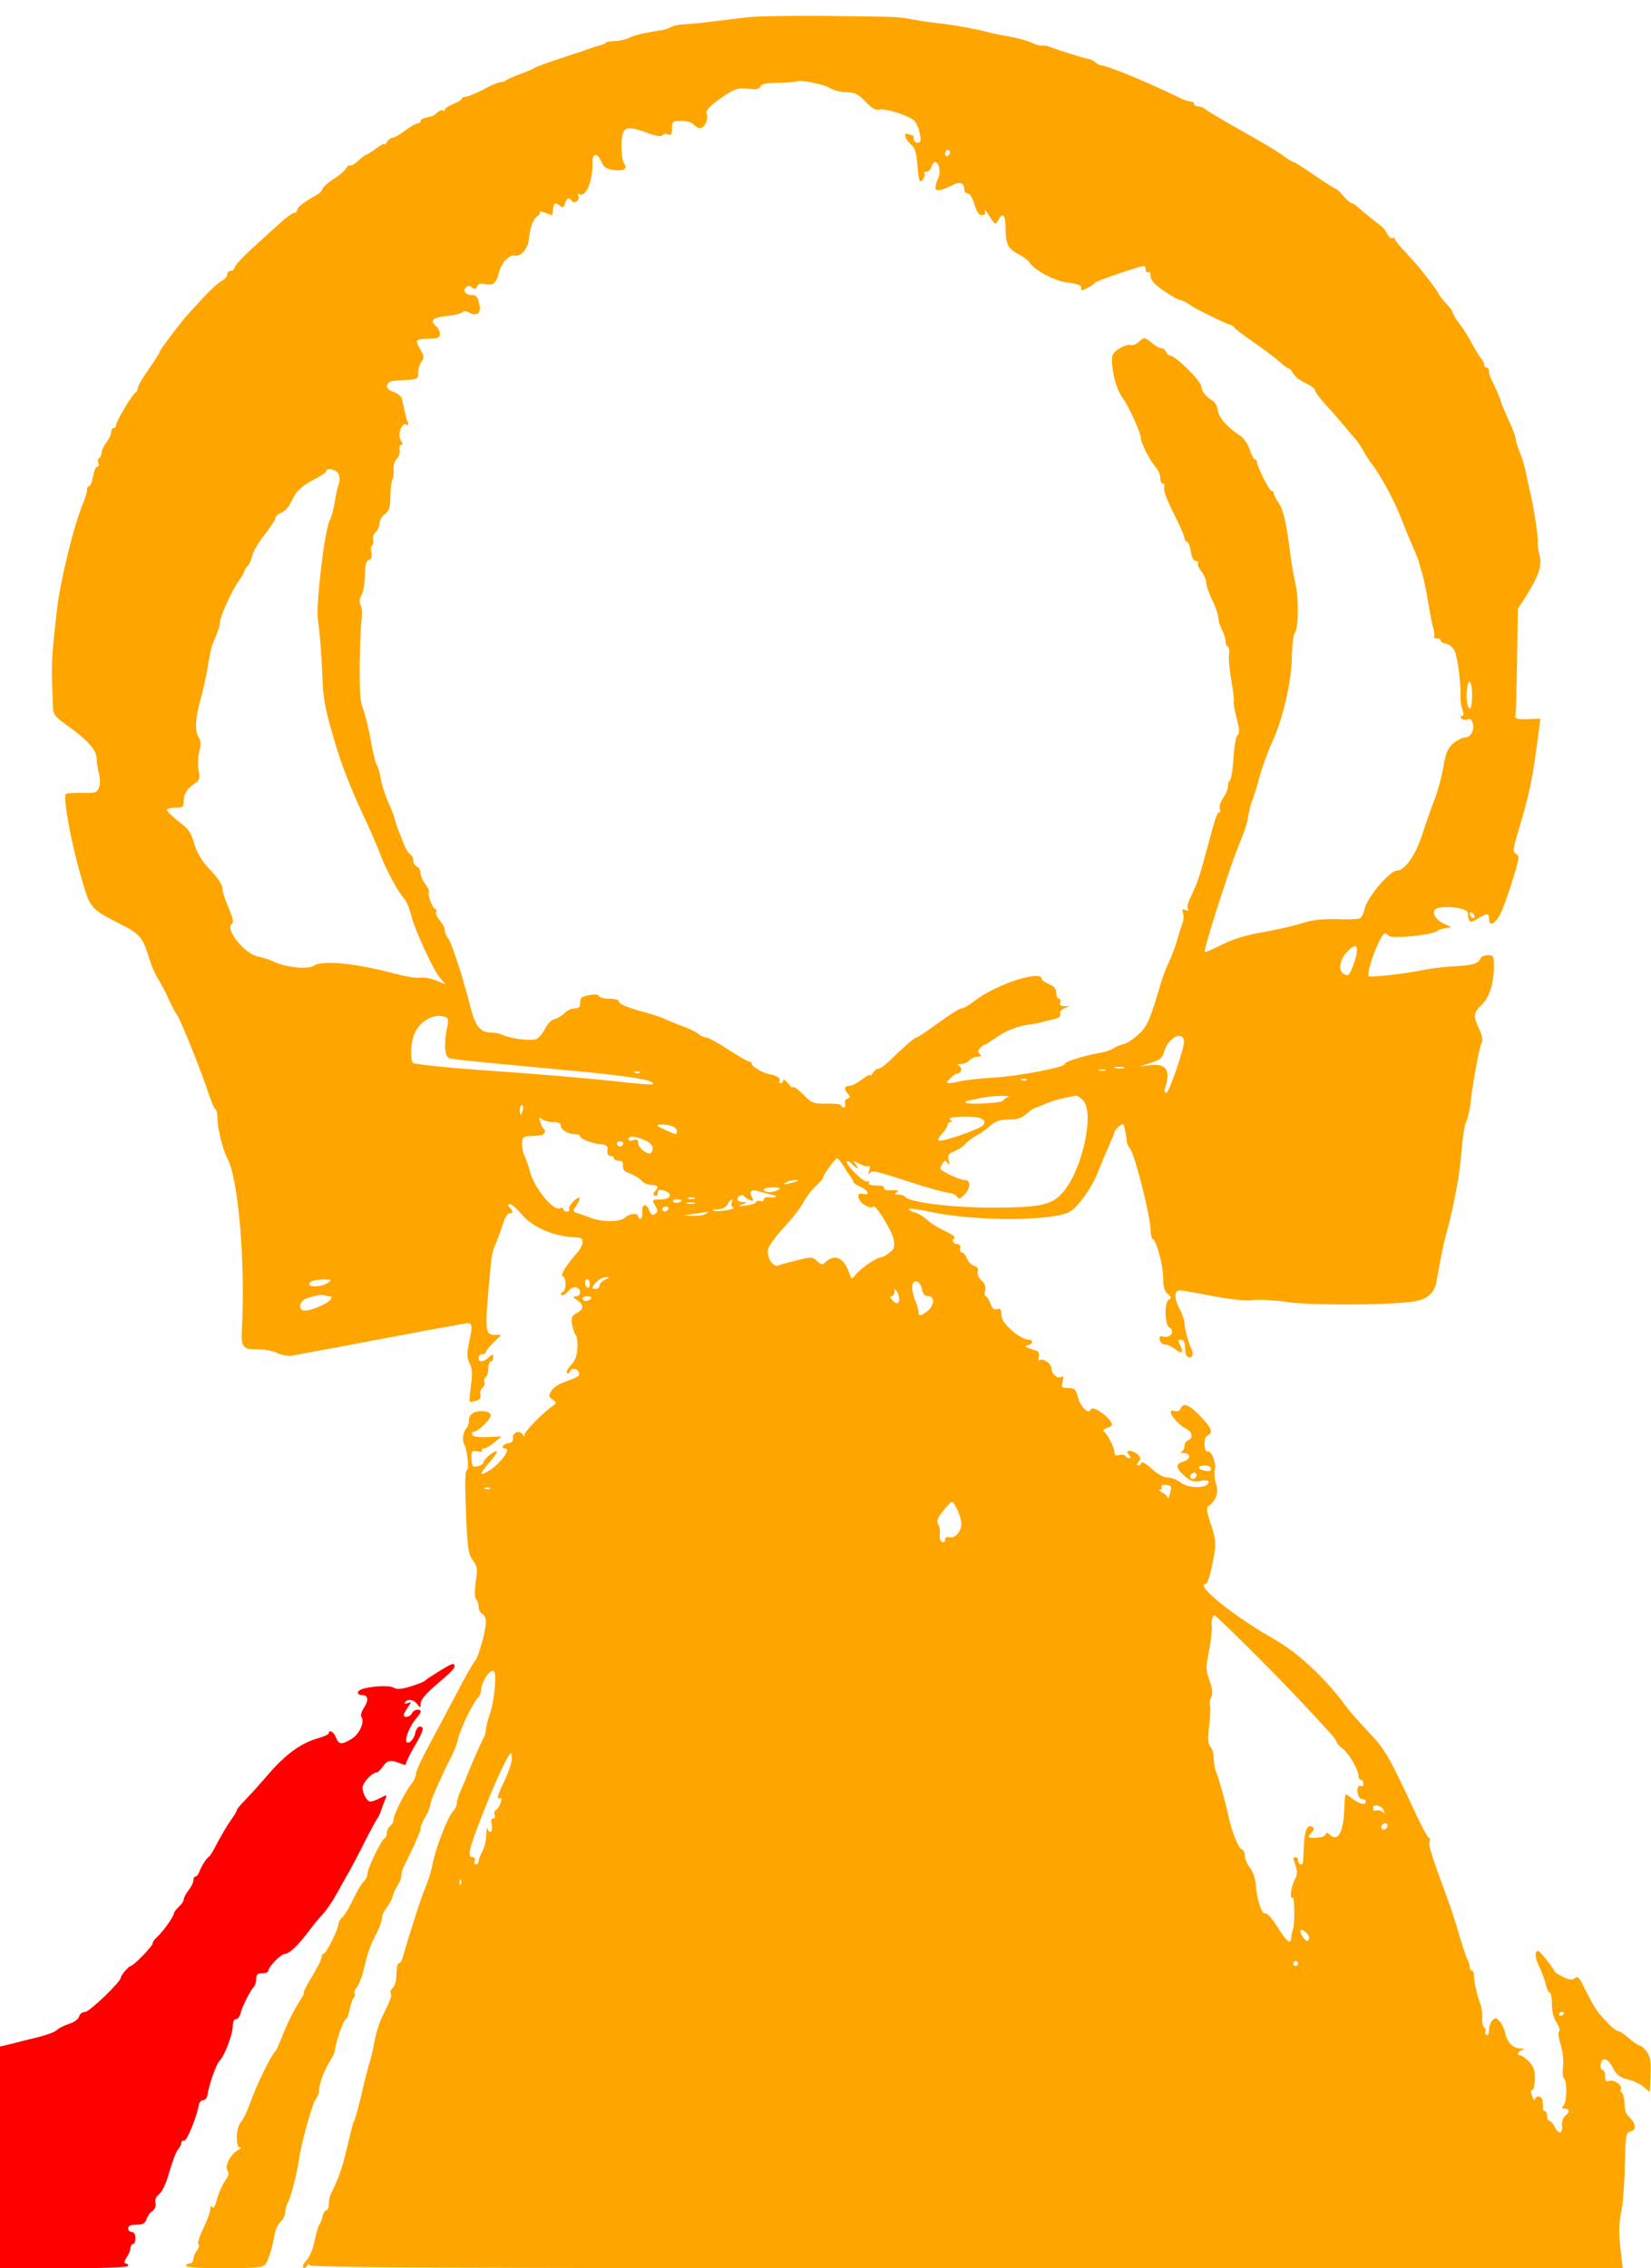 <?xml version="1.0" standalone="no"?>
<!DOCTYPE svg PUBLIC "-//W3C//DTD SVG 20010904//EN"
 "http://www.w3.org/TR/2001/REC-SVG-20010904/DTD/svg10.dtd">
<svg version="1.0" xmlns="http://www.w3.org/2000/svg"
 width="683pt" height="938pt" viewBox="0 0 683 938"
 preserveAspectRatio="xMidYMid meet">

<g transform="translate(0,938) scale(0.1,-0.1)"
fill="#000000" stroke="none">
<path fill="orange" d="M3095 9309 c-38 -5 -108 -13 -155 -19 -47 -6 -98 -10 -114 -11 -16 0
-37 -4 -48 -10 -11 -6 -30 -13 -42 -14 -77 -12 -105 -19 -133 -31 -17 -8 -44
-14 -60 -14 -16 0 -33 -3 -37 -7 -3 -4 -12 -8 -19 -9 -7 -2 -25 -7 -42 -13
-16 -6 -73 -25 -125 -42 -52 -17 -99 -34 -105 -38 -5 -4 -32 -16 -60 -26 -27
-10 -54 -22 -60 -26 -5 -5 -16 -9 -25 -9 -8 0 -40 -13 -70 -30 -30 -16 -63
-29 -72 -30 -10 0 -18 -4 -18 -8 0 -5 -16 -14 -35 -22 -19 -8 -35 -18 -35 -24
0 -5 -3 -6 -7 -3 -3 4 -13 1 -22 -7 -9 -8 -20 -16 -26 -17 -36 -8 -45 -12 -45
-20 0 -5 -6 -9 -12 -9 -7 0 -31 -14 -52 -30 -22 -17 -45 -30 -52 -30 -7 0 -18
-8 -23 -17 -6 -10 -11 -14 -11 -9 0 4 -15 -3 -34 -18 -19 -14 -37 -26 -41 -26
-3 0 -18 -11 -32 -24 -15 -14 -30 -23 -34 -20 -5 2 -12 -3 -18 -13 -5 -10 -28
-29 -50 -43 -23 -14 -43 -32 -46 -40 -3 -8 -13 -20 -23 -25 -52 -29 -82 -51
-82 -62 0 -7 -6 -13 -12 -13 -7 0 -34 -19 -60 -43 -25 -23 -78 -71 -117 -106
-39 -36 -71 -71 -71 -78 0 -7 -7 -13 -15 -13 -8 0 -15 -7 -15 -15 0 -8 -10
-20 -22 -26 -13 -7 -42 -33 -66 -58 -23 -25 -55 -59 -70 -76 -34 -37 -122
-153 -122 -161 0 -4 -20 -35 -45 -71 -25 -35 -45 -70 -45 -78 0 -7 -4 -15 -8
-17 -12 -4 -82 -121 -82 -136 0 -6 -4 -12 -10 -12 -5 0 -10 -8 -10 -17 0 -10
-9 -29 -20 -43 -11 -14 -20 -33 -20 -42 0 -9 -4 -19 -10 -23 -5 -3 -7 -12 -3
-20 3 -8 1 -15 -5 -15 -6 0 -13 -18 -17 -40 -4 -22 -11 -40 -16 -40 -5 0 -9
-7 -9 -16 0 -9 -6 -30 -13 -47 -41 -94 -99 -332 -113 -461 -17 -149 -21 -210
-19 -276 2 -41 3 -92 4 -112 1 -34 7 -41 66 -83 79 -57 115 -98 115 -133 0
-15 4 -42 9 -60 6 -21 6 -43 1 -58 -9 -22 -15 -24 -69 -23 -32 1 -63 -1 -68
-4 -14 -9 20 -198 62 -342 39 -134 36 -131 162 -196 86 -44 93 -53 124 -154 7
-22 22 -56 34 -75 12 -19 32 -57 44 -85 13 -27 28 -56 34 -63 13 -17 102 -237
128 -319 11 -34 24 -65 29 -68 6 -3 10 -23 10 -44 0 -39 23 -130 42 -165 44
-82 73 -427 59 -695 -4 -85 0 -91 70 -91 25 0 60 -7 78 -16 17 -8 44 -13 59
-10 24 4 265 49 572 107 63 11 127 23 143 26 32 6 34 -5 16 -86 -8 -41 -8 -56
4 -79 11 -23 12 -44 5 -92 -4 -35 -7 -65 -5 -66 2 -2 13 -1 26 3 16 4 21 11
18 24 -3 10 1 23 8 29 8 6 12 17 9 25 -3 7 -1 16 5 20 6 3 11 19 11 36 0 16 5
29 10 29 6 0 10 7 10 17 0 15 -1 15 -18 0 -23 -21 -42 -22 -42 -2 0 8 7 15 15
15 8 0 15 4 15 9 0 5 14 23 32 40 l32 31 -26 0 c-42 0 -43 14 -23 235 9 100
11 109 27 145 8 19 21 55 29 80 8 25 20 44 27 43 15 -4 15 10 0 25 -9 9 -9 12
3 12 7 -1 27 -18 44 -38 39 -51 125 -91 204 -97 48 -3 51 -5 51 -23 0 -9 -10
-29 -22 -42 -46 -52 -72 -94 -60 -98 16 -5 15 -59 0 -65 -7 -2 -10 -8 -6 -12
5 -5 17 2 28 15 11 13 26 20 35 16 21 -8 19 -36 -2 -37 -15 0 -14 -3 5 -16 29
-20 28 -36 -2 -53 -21 -11 -24 -18 -19 -49 4 -20 10 -39 15 -42 4 -3 8 -26 7
-52 -2 -33 -9 -53 -27 -72 -13 -14 -21 -29 -17 -33 4 -4 10 -1 12 6 6 17 30
15 37 -3 6 -16 1 -18 -69 -44 -17 -7 -37 -21 -44 -33 -12 -19 -11 -23 5 -36
18 -13 18 -14 -5 -30 -39 -28 -111 -102 -111 -115 0 -8 -3 -7 -9 2 -12 19 -43
6 -39 -16 2 -12 -4 -19 -19 -21 -22 -3 -33 -22 -14 -22 30 0 -26 -72 -78 -99
-30 -16 -26 -5 14 42 19 22 33 42 31 45 -7 7 -55 -32 -56 -44 0 -13 -35 -25
-44 -16 -3 3 -6 19 -6 35 0 26 3 29 25 25 13 -3 22 -1 19 3 -3 5 1 9 8 9 7 0
27 11 43 25 l30 25 -59 -3 c-40 -1 -60 2 -63 11 -3 6 2 12 9 12 16 0 68 51 68
67 0 16 -38 23 -66 13 -16 -6 -24 -17 -24 -33 0 -13 -5 -28 -11 -34 -14 -14
-18 -53 -8 -68 12 -18 21 -105 10 -105 -6 0 -8 -46 -5 -122 6 -193 10 -225 31
-252 17 -22 19 -33 11 -87 -5 -41 -5 -66 2 -73 5 -5 10 -20 10 -32 0 -12 7
-24 15 -28 8 -3 15 -18 15 -33 0 -37 -30 -145 -46 -163 -7 -8 -29 -46 -50 -85
-20 -38 -53 -101 -74 -140 -20 -38 -56 -105 -79 -148 -22 -42 -41 -85 -41 -95
0 -10 -8 -27 -17 -38 -24 -27 -79 -136 -75 -150 1 -6 -5 -17 -13 -24 -8 -7
-15 -21 -15 -30 0 -10 -4 -20 -9 -22 -13 -5 -71 -125 -71 -146 0 -11 -7 -25
-15 -32 -8 -7 -28 -40 -44 -74 -16 -34 -36 -68 -45 -75 -9 -7 -16 -20 -16 -28
0 -20 -51 -123 -62 -123 -4 0 -8 -7 -8 -15 0 -8 -18 -44 -40 -80 -22 -36 -37
-65 -34 -65 4 0 -1 -11 -10 -25 -28 -43 -61 -107 -80 -160 -11 -27 -22 -52
-25 -55 -18 -16 -79 -139 -106 -216 -12 -34 -29 -70 -38 -79 -21 -20 -24 -105
-4 -106 6 0 3 -5 -8 -10 -30 -15 -58 -68 -44 -85 8 -10 6 -20 -10 -42 -11 -16
-26 -50 -33 -75 -7 -30 -15 -42 -20 -34 -5 8 -8 6 -8 -8 0 -11 -13 -47 -29
-80 -16 -33 -25 -63 -20 -66 5 -3 2 -14 -6 -25 -8 -10 -15 -27 -15 -36 0 -10
-7 -18 -15 -18 -8 0 -15 -4 -15 -10 0 -6 59 -10 156 -10 120 0 159 3 169 14
14 13 30 64 42 131 3 17 14 38 24 48 11 10 19 27 19 38 0 10 4 27 9 37 14 25
39 120 46 172 9 70 57 243 72 261 7 8 13 24 13 35 0 27 22 85 44 119 10 16 20
36 21 44 3 34 37 131 45 131 5 0 12 17 16 38 4 20 11 43 17 50 5 7 7 15 3 19
-3 3 1 14 9 23 9 10 23 46 31 81 17 70 26 95 55 151 10 20 19 46 19 56 0 11 9
31 21 45 11 15 22 36 24 47 2 11 11 30 19 42 9 12 16 31 16 40 0 10 4 26 9 36
46 92 71 149 71 162 0 8 9 30 20 48 11 18 20 40 20 49 0 14 48 124 89 203 10
19 22 50 26 69 8 39 61 149 81 169 8 7 14 21 14 31 0 29 30 81 47 81 12 0 14
-11 10 -67 -3 -38 -12 -88 -21 -113 -9 -25 -16 -53 -16 -63 0 -9 -4 -25 -10
-35 -11 -19 -66 -146 -75 -172 -1 -3 -9 -22 -18 -42 -10 -21 -17 -45 -17 -54
0 -10 -7 -25 -16 -35 -23 -25 -70 -147 -84 -215 -6 -32 -20 -77 -30 -99 -15
-33 -65 -188 -95 -292 -3 -13 -11 -23 -16 -23 -5 0 -9 -20 -9 -44 0 -26 -6
-48 -15 -56 -8 -7 -12 -17 -9 -22 6 -10 3 -21 -34 -96 -12 -23 -27 -71 -33
-105 -6 -34 -15 -71 -19 -82 -4 -11 -18 -65 -31 -120 -12 -55 -27 -108 -31
-118 -5 -10 -11 -28 -13 -39 -3 -11 -14 -57 -25 -102 -18 -72 -30 -105 -61
-168 -5 -10 -9 -29 -9 -43 0 -14 -4 -25 -10 -25 -5 0 -13 -12 -16 -27 -4 -16
-10 -30 -13 -33 -4 -3 -12 -32 -19 -64 -6 -34 -21 -69 -34 -83 -12 -12 -18
-26 -14 -30 4 -4 11 -1 16 7 7 10 10 11 10 3 0 -10 550 -13 2716 -13 l2717 0
-8 68 c-10 92 -9 108 4 178 6 34 12 118 13 188 3 120 4 127 24 132 26 7 22 33
-7 60 -12 11 -19 30 -19 55 0 21 -5 41 -10 44 -6 4 -8 10 -5 15 9 15 -26 41
-46 35 -15 -5 -19 -1 -19 19 0 14 -5 26 -11 26 -6 0 -9 10 -7 23 5 33 29 27
50 -14 15 -29 28 -39 61 -48 24 -5 54 -20 68 -32 l24 -21 3 71 c2 56 -1 76
-15 96 -10 13 -22 25 -28 25 -5 0 -26 14 -45 30 -19 17 -38 30 -43 30 -13 0
-40 25 -82 74 -13 15 -39 60 -65 114 -17 35 -24 41 -35 32 -11 -9 -22 -8 -49
5 -20 10 -36 20 -36 24 0 3 -16 26 -35 50 -28 35 -36 40 -41 26 -4 -9 2 -35
14 -58 11 -23 23 -57 27 -74 4 -18 11 -33 16 -33 5 0 9 -21 9 -47 0 -31 7 -59
20 -78 10 -16 15 -32 10 -35 -5 -3 -3 -26 6 -55 9 -30 13 -67 10 -92 -3 -23
-1 -45 4 -48 14 -9 12 -99 -2 -113 -9 -9 -8 -12 5 -12 21 0 22 -14 2 -30 -9
-7 -15 -25 -13 -39 4 -35 -14 -40 -30 -7 -7 14 -17 26 -23 26 -5 0 -9 9 -9 20
0 11 -4 20 -9 20 -5 0 -9 6 -8 13 1 33 -4 47 -18 47 -8 0 -15 -6 -16 -12 0 -7
-5 -2 -10 12 -7 17 -7 26 0 28 6 2 11 23 11 47 0 34 -6 50 -25 70 -14 14 -30
25 -35 25 -17 0 -11 18 8 23 11 3 8 5 -9 6 -31 1 -54 25 -63 66 -4 17 -14 38
-23 47 -13 15 -17 15 -29 3 -8 -7 -14 -25 -14 -40 0 -15 -4 -24 -10 -20 -6 4
-8 10 -5 15 3 5 1 12 -5 15 -6 4 -10 21 -8 39 1 18 -3 46 -9 62 -13 32 -28
102 -26 122 0 6 -3 12 -8 12 -5 0 -9 7 -9 15 0 8 -4 23 -10 33 -5 9 -20 55
-34 102 -13 47 -38 123 -56 170 -60 163 -72 201 -66 215 3 8 2 15 -3 15 -4 0
-27 42 -51 93 -113 243 -129 271 -196 342 -37 39 -80 87 -95 108 -77 106 -189
213 -279 267 -14 8 -40 24 -59 35 -154 92 -288 205 -243 205 9 0 27 66 37 137
5 31 1 61 -16 110 -19 58 -20 68 -7 77 30 22 40 55 28 91 -6 19 -8 44 -5 56 8
25 -13 82 -29 76 -6 -3 -12 9 -13 29 -1 20 4 35 13 38 24 9 16 33 -31 80 -46
48 -71 57 -81 31 -4 -10 -13 -13 -25 -10 -39 13 2 -49 49 -74 25 -13 29 -39 7
-47 -8 -4 -15 -14 -15 -24 0 -10 -6 -21 -12 -23 -7 -3 -3 -6 10 -6 30 -1 28
-27 -3 -35 -34 -9 -31 -29 6 -60 25 -22 38 -25 65 -20 20 4 34 2 34 -4 0 -28
-83 -29 -117 -2 -14 11 -38 20 -52 20 -17 0 -42 13 -66 36 -22 20 -41 31 -43
25 -2 -6 -8 -11 -14 -11 -6 0 -6 6 2 15 10 11 9 18 -3 30 -9 8 -23 15 -33 15
-13 0 -14 -3 -4 -15 8 -9 9 -15 2 -15 -6 0 -13 4 -16 9 -3 5 -15 7 -26 4 -14
-4 -20 0 -20 12 0 18 -29 76 -44 86 -5 4 1 10 13 14 11 3 21 9 21 13 -2 27
-81 84 -88 63 -7 -22 -42 10 -52 49 -10 35 -14 40 -41 40 -27 0 -29 2 -23 26
5 20 4 25 -5 20 -16 -10 -41 12 -41 35 0 19 -34 44 -49 34 -5 -3 -7 4 -4 15 3
13 0 22 -11 25 -49 15 -52 18 -33 22 21 5 23 23 2 23 -32 0 -108 64 -111 94
-1 6 -2 17 -3 25 -1 8 -7 11 -17 7 -11 -4 -19 3 -27 24 -6 16 -15 30 -19 30
-5 0 -6 10 -3 23 4 16 0 29 -15 42 -12 11 -18 25 -15 36 4 12 -1 20 -15 24
-12 4 -25 18 -30 31 -5 13 -14 24 -20 24 -6 0 -10 8 -8 17 2 10 -2 18 -9 18
-18 0 -29 15 -16 23 8 5 -7 17 -37 31 -28 13 -62 34 -75 47 -14 13 -37 27 -50
30 -14 3 -25 10 -25 14 0 4 42 -1 93 -12 179 -39 504 -38 572 1 36 20 97 108
120 171 9 25 28 69 41 98 13 29 24 56 24 60 0 4 9 15 19 24 18 15 19 14 25
-15 4 -18 7 -39 7 -47 1 -8 7 -22 14 -30 20 -26 85 -283 85 -338 0 -17 4 -34
10 -37 16 -10 42 -111 42 -162 0 -34 5 -52 19 -64 15 -13 16 -18 6 -22 -21 -8
-20 -104 0 -116 25 -13 8 -44 -21 -39 -19 4 -22 1 -18 -14 2 -10 12 -18 22
-18 9 0 29 -9 44 -21 27 -21 34 -12 16 22 -8 15 -7 19 5 19 8 0 16 -9 17 -20
0 -11 1 -26 2 -32 1 -19 19 -29 27 -16 4 6 4 18 -1 27 -14 29 -30 87 -30 109
0 12 -9 39 -21 61 -24 47 -22 77 6 75 11 -1 72 -12 135 -24 74 -14 133 -20
165 -16 28 3 91 -1 140 -8 92 -14 391 -14 509 0 67 7 100 33 109 87 16 93 29
157 42 202 32 118 55 247 61 335 4 52 12 106 19 120 7 14 16 52 19 85 9 81 36
226 46 245 5 9 1 31 -11 55 -25 54 -24 67 10 99 32 31 51 90 51 160 0 43 -2
46 -25 46 -14 0 -28 -6 -31 -14 -8 -21 -31 -28 -109 -32 -38 -2 -90 -8 -115
-13 -78 -17 -230 -34 -237 -28 -14 14 48 177 66 177 6 0 12 -4 15 -9 9 -15
179 2 201 19 6 5 21 10 35 12 l25 4 -25 11 c-34 14 -54 39 -46 58 9 24 136 15
138 -10 4 -42 9 -44 41 -24 40 24 47 24 47 -1 0 -34 26 -22 48 23 11 23 34 86
50 140 27 87 28 98 14 106 -15 8 -14 17 7 88 51 170 60 213 88 429 l5 42 -53
-2 c-44 -1 -53 2 -50 14 2 8 5 111 7 228 l3 214 30 46 c55 87 72 134 60 175
-5 20 -9 43 -8 49 4 19 -11 123 -28 198 -8 36 -18 84 -23 107 -5 23 -16 58
-25 78 -8 21 -15 44 -15 51 0 7 -13 43 -30 79 -16 36 -30 68 -30 71 0 7 -27
70 -41 96 -5 10 -9 25 -9 33 0 8 -4 15 -10 15 -5 0 -10 5 -10 12 0 6 -6 19
-14 27 -7 9 -24 36 -37 61 -13 25 -36 61 -51 81 -16 20 -28 41 -28 46 0 5 -13
23 -30 41 -16 18 -30 36 -30 39 0 3 -15 24 -32 47 -18 22 -37 47 -43 55 -5 7
-31 36 -57 64 -27 28 -48 54 -48 59 0 5 -4 7 -9 3 -6 -3 -15 5 -22 17 -7 13
-15 25 -19 28 -22 16 -86 68 -102 83 -10 9 -22 17 -27 17 -5 0 -21 14 -34 30
-14 17 -29 30 -32 30 -4 0 -43 25 -87 55 -44 30 -83 55 -87 55 -4 0 -25 13
-47 29 -21 16 -97 61 -169 101 -71 40 -137 79 -146 86 -8 8 -23 14 -32 14 -9
0 -17 5 -17 10 0 6 -6 10 -14 10 -8 0 -27 6 -43 14 -130 64 -304 136 -329 136
-5 0 -15 5 -22 12 -6 6 -21 13 -31 15 -18 2 -121 35 -161 50 -8 4 -21 5 -28 4
-8 -1 -28 4 -45 13 -18 8 -61 20 -97 26 -36 6 -78 15 -95 20 -36 10 -148 30
-195 34 -19 2 -62 8 -95 14 -79 14 -53 12 -355 16 -146 2 -296 -1 -335 -5z
m336 -292 c14 -9 45 -18 70 -18 37 -2 50 -8 80 -40 27 -28 42 -36 57 -32 25 6
120 -24 144 -46 9 -9 20 -33 23 -53 6 -31 4 -38 -9 -38 -9 0 -16 7 -16 15 0 8
-2 15 -4 15 -2 0 -12 3 -20 6 -22 8 -10 -25 15 -46 14 -11 20 -33 24 -79 2
-35 7 -66 10 -69 8 -8 25 20 19 30 -3 4 1 8 9 8 8 0 17 9 20 20 3 11 10 20 16
20 16 0 24 -45 12 -68 -6 -12 -11 -28 -11 -37 0 -18 20 -15 74 11 31 15 45 7
46 -23 0 -7 6 -13 14 -13 8 0 20 -20 27 -45 9 -31 19 -45 31 -45 12 0 16 5 12
18 -3 9 6 0 19 -22 24 -37 26 -37 36 -17 20 36 31 23 31 -36 1 -64 10 -82 57
-106 18 -10 36 -23 40 -30 20 -34 107 -80 162 -86 36 -4 55 -11 54 -19 -2 -7
0 -12 3 -12 9 0 49 22 54 31 5 7 185 69 202 69 4 0 8 -7 8 -16 0 -8 5 -12 10
-9 6 3 10 -4 10 -17 0 -16 15 -34 54 -60 30 -21 60 -38 66 -38 7 0 24 -8 38
-18 28 -20 161 -85 175 -86 4 -1 11 -6 15 -12 4 -6 41 -34 82 -62 41 -28 89
-65 107 -81 17 -16 34 -27 36 -25 2 2 9 -7 16 -19 7 -13 30 -32 52 -41 21 -10
39 -23 39 -29 0 -7 19 -33 43 -59 23 -25 58 -65 77 -88 19 -23 42 -50 50 -59
8 -10 24 -33 34 -52 11 -19 24 -38 28 -44 36 -44 97 -156 123 -225 21 -53 28
-71 54 -130 10 -25 20 -48 21 -52 0 -4 7 -29 15 -55 7 -27 18 -79 24 -118 6
-38 15 -84 20 -102 5 -17 7 -34 3 -37 -3 -3 2 -6 11 -6 10 0 17 -4 17 -9 0 -5
10 -11 22 -13 13 -2 28 -14 35 -28 13 -27 27 -137 25 -187 -1 -18 2 -43 8 -57
6 -18 6 -26 -1 -26 -6 0 -7 -5 -4 -10 4 -6 15 -8 25 -5 12 4 19 -1 23 -16 8
-29 -9 -59 -33 -59 -10 0 -32 -11 -48 -24 -23 -21 -31 -38 -41 -98 -7 -40 -23
-100 -36 -133 -13 -33 -36 -98 -51 -145 -28 -86 -72 -150 -104 -150 -31 0
-124 -110 -135 -160 -4 -17 -12 -33 -18 -37 -6 -4 -50 -6 -97 -4 -62 1 -101
-3 -145 -17 -33 -11 -105 -27 -160 -37 -69 -11 -122 -28 -169 -51 -38 -19 -70
-33 -72 -31 -7 6 98 335 137 432 31 78 38 97 44 136 4 24 11 51 16 60 4 9 18
52 29 95 12 43 35 107 51 141 44 93 82 252 83 354 1 47 6 92 12 100 16 19 18
144 3 204 -6 28 -15 79 -20 115 -17 137 -30 193 -49 220 -11 15 -20 33 -20 39
0 6 -4 11 -10 11 -9 0 -60 101 -60 120 0 6 -4 10 -8 10 -5 0 -15 18 -22 41 -8
23 -25 48 -39 57 -53 34 -90 76 -93 105 -2 17 -11 35 -23 41 -26 15 -44 38
-45 57 0 23 -108 129 -131 129 -5 0 -12 7 -15 15 -4 8 -12 15 -19 15 -7 0 -23
8 -36 19 -35 28 -35 28 -58 7 -11 -10 -27 -16 -34 -13 -8 3 -28 -3 -46 -14
-25 -15 -31 -25 -31 -51 1 -54 20 -121 44 -153 26 -35 76 -146 76 -168 0 -19
39 -96 63 -121 9 -11 17 -30 17 -43 0 -13 5 -23 11 -23 6 0 8 -7 5 -16 -4 -10
12 -53 39 -106 25 -49 45 -95 45 -103 0 -8 4 -15 10 -15 5 0 13 -18 16 -40 4
-25 12 -40 21 -40 8 0 12 -4 9 -9 -3 -5 3 -20 14 -34 11 -14 20 -35 20 -46 0
-12 11 -44 25 -73 14 -28 25 -61 25 -72 0 -12 7 -34 15 -50 8 -15 15 -37 15
-47 0 -10 4 -21 10 -24 5 -3 7 -18 4 -33 -2 -15 2 -63 10 -107 8 -44 12 -83
10 -87 -2 -3 3 -34 12 -68 12 -48 13 -64 4 -70 -7 -4 -14 -43 -17 -94 -3 -48
-10 -89 -14 -92 -5 -3 -9 -14 -9 -26 0 -11 -9 -33 -20 -48 -11 -16 -17 -35
-14 -44 3 -9 2 -16 -3 -16 -8 0 -15 -21 -43 -125 -43 -158 -41 -153 -80 -237
-7 -14 -9 -31 -6 -37 5 -7 1 -8 -10 -4 -13 5 -15 2 -10 -14 4 -12 2 -31 -3
-44 -5 -13 -15 -44 -22 -69 -7 -25 -22 -65 -34 -90 -12 -25 -27 -65 -34 -90
-43 -146 -54 -173 -90 -207 -20 -18 -47 -37 -61 -40 -14 -3 -34 -12 -45 -19
-11 -7 -38 -16 -60 -19 -59 -10 -145 -37 -140 -45 7 -12 -189 -50 -290 -56
-55 -3 -118 -10 -140 -15 -60 -13 -67 -11 -45 11 11 11 24 20 29 20 17 0 24
22 10 31 -11 7 -9 9 7 9 12 0 27 7 34 15 7 8 22 15 33 15 16 0 18 3 10 11 -9
9 -8 15 2 25 7 8 16 14 19 14 4 0 25 14 48 30 40 29 96 50 148 55 14 2 32 5
40 8 8 2 30 8 48 12 23 5 31 12 28 22 -3 8 3 17 17 23 l22 9 -22 0 c-16 1 -21
6 -17 16 4 8 1 15 -5 15 -6 0 -11 11 -11 24 0 17 -9 27 -30 36 -16 7 -30 16
-30 21 0 41 -192 -22 -281 -92 -20 -16 -43 -29 -51 -29 -8 0 -51 -27 -96 -60
-45 -33 -85 -60 -90 -60 -8 0 -48 -35 -122 -106 -14 -13 -31 -24 -37 -24 -7 0
-17 -8 -22 -17 -6 -10 -11 -14 -11 -9 0 4 -15 -3 -34 -18 -19 -14 -41 -26 -49
-26 -23 0 -28 -12 -12 -30 14 -16 14 -18 1 -23 -9 -4 -13 -13 -10 -22 3 -8 1
-15 -5 -15 -6 0 -11 4 -11 9 0 5 -27 8 -59 7 -51 -1 -63 3 -84 24 -37 37 -57
52 -57 43 0 -4 -9 3 -20 17 -11 14 -20 19 -20 13 0 -7 -5 -13 -11 -13 -5 0 -8
4 -4 9 6 11 -12 24 -38 28 -27 4 -77 32 -77 43 0 6 -5 10 -11 10 -6 0 -45 23
-87 50 -42 28 -83 50 -91 50 -8 0 -22 6 -30 13 -9 8 -32 19 -51 27 -19 7 -54
21 -78 31 -23 11 -66 26 -95 33 -74 20 -107 34 -107 46 0 5 -18 10 -39 10 -22
0 -41 5 -43 11 -2 7 -17 8 -41 4 -30 -6 -37 -11 -37 -31 0 -19 -5 -24 -23 -24
-13 0 -32 -9 -41 -19 -10 -11 -28 -22 -41 -25 -14 -4 -31 -20 -40 -40 -9 -18
-25 -38 -37 -43 -22 -9 -108 2 -140 18 -10 5 -31 9 -48 9 -43 0 -64 27 -84
106 -28 113 -78 268 -93 285 -7 8 -13 23 -13 33 0 9 -9 27 -20 39 -11 12 -18
27 -16 34 3 7 2 13 -2 13 -11 0 -34 58 -28 69 3 5 -3 20 -14 34 -11 14 -20 35
-20 46 0 12 -7 24 -15 27 -8 4 -15 14 -15 25 0 10 -6 22 -13 26 -7 4 -18 22
-25 38 -6 17 -17 44 -23 60 -7 17 -14 38 -16 48 -2 10 -14 42 -27 70 -13 29
-27 72 -31 97 -4 25 -11 50 -16 56 -5 6 -16 51 -25 100 -8 49 -23 107 -31 129
-13 31 -16 73 -15 190 1 83 5 167 8 187 3 20 1 45 -4 55 -7 13 -6 26 4 43 7
14 13 50 14 81 0 43 4 58 16 63 11 4 14 13 10 30 -3 14 -2 27 3 30 5 3 7 14 4
24 -2 10 3 24 11 31 9 8 16 24 16 37 0 12 10 30 22 38 18 13 22 26 23 73 0 32
4 64 9 71 4 7 6 25 4 41 -1 16 4 35 14 44 9 10 14 25 11 37 -3 11 0 20 6 20 8
0 8 5 -1 19 -15 24 5 77 24 65 8 -5 9 -2 5 10 -7 16 -11 35 -23 93 -2 13 -16
25 -35 32 -21 7 -30 16 -27 28 3 15 15 19 66 21 60 3 62 4 62 31 0 15 6 36 14
46 12 16 11 23 -5 49 -10 16 -16 33 -13 38 3 4 25 8 50 8 36 0 44 3 44 19 0
10 -7 24 -15 31 -29 24 -16 37 41 43 31 3 61 10 67 16 6 6 16 6 27 -1 29 -18
52 -3 44 29 -9 39 -13 43 -34 43 -24 0 -36 18 -22 32 8 8 15 8 25 -1 12 -9 16
-8 21 5 4 11 14 14 34 9 32 -7 46 5 56 48 10 41 44 76 67 70 22 -6 52 28 56
62 6 54 17 87 34 99 10 7 16 16 12 20 -4 4 5 2 20 -3 16 -6 29 -11 31 -11 1 0
2 10 3 21 3 29 10 34 28 19 14 -11 17 -10 22 8 6 23 18 28 28 12 9 -15 34 0
28 17 -4 9 -2 14 3 10 27 -16 57 54 55 131 -1 40 20 42 37 3 10 -23 21 -30 50
-34 42 -5 60 5 45 25 -12 16 -16 81 -8 120 8 34 28 36 105 8 35 -13 56 -16 60
-10 4 6 14 8 23 4 14 -5 17 0 17 25 0 29 2 31 39 31 22 0 44 -6 51 -15 7 -8
18 -15 26 -15 18 0 35 35 28 55 -7 18 9 36 77 82 40 26 53 30 93 26 34 -4 47
-2 51 9 5 11 24 15 77 16 39 1 72 3 74 5 9 9 112 -11 135 -26z m499 -266 c0
-6 -4 -13 -10 -16 -5 -3 -10 1 -10 9 0 9 5 16 10 16 6 0 10 -4 10 -9z m-2530
-1330 c6 -12 7 -29 1 -43 -4 -13 -12 -45 -16 -73 -4 -27 -13 -62 -21 -77 -21
-40 -57 -342 -49 -408 10 -78 14 -131 19 -245 4 -92 11 -128 53 -270 27 -90
65 -188 113 -290 26 -55 57 -126 69 -157 23 -65 75 -163 102 -193 10 -11 23
-42 30 -70 15 -62 94 -232 122 -263 l21 -23 -39 16 c-21 9 -50 14 -64 12 -14
-3 -59 4 -101 15 -170 45 -304 59 -343 34 -25 -16 -118 -6 -166 18 -14 7 -42
16 -62 20 -57 10 -142 116 -109 136 8 5 3 25 -14 65 -14 31 -26 68 -26 81 0
15 -19 44 -50 76 -36 39 -54 68 -66 108 -13 46 -24 62 -65 93 -27 21 -49 43
-49 48 0 5 16 9 35 9 32 0 35 2 35 30 0 28 17 53 53 75 12 8 14 19 8 50 -3 22
-2 57 3 78 8 27 7 43 -2 57 -17 28 -15 75 7 156 11 38 25 101 31 140 6 38 14
78 19 89 23 54 31 77 31 92 0 23 50 133 77 170 13 17 23 35 23 39 0 4 6 15 14
23 8 9 17 29 20 44 2 15 25 53 50 85 25 32 46 64 46 70 0 7 8 16 18 19 22 9
34 22 52 58 17 37 42 58 98 87 23 12 42 25 42 30 0 16 40 7 50 -11z m4690
-916 c0 -30 -4 -55 -9 -55 -11 0 -18 43 -12 83 6 48 21 29 21 -28z m10 -916
c0 -6 -4 -7 -10 -4 -5 3 -10 11 -10 16 0 6 5 7 10 4 6 -3 10 -11 10 -16z
m-490 -163 c-4 -17 -13 -43 -20 -58 -11 -23 -15 -25 -32 -15 -25 16 -15 63 21
97 30 29 41 21 31 -24z m-3767 -252 c11 -4 13 -14 7 -42 -14 -64 -11 -120 7
-127 17 -6 67 -11 438 -46 312 -28 422 -46 404 -63 -2 -3 -78 4 -168 14 -90
10 -310 29 -490 41 -188 13 -329 28 -333 34 -12 17 -9 83 6 119 23 55 83 88
129 70z m3055 -99 c3 -27 -64 -221 -74 -215 -5 3 -7 10 -6 15 27 76 8 108 -57
100 l-46 -5 46 15 c37 12 48 21 54 42 14 59 77 95 83 48z m-250 -112 c-10 -2
-26 -2 -35 0 -10 3 -2 5 17 5 19 0 27 -2 18 -5z m-75 -10 c-7 -2 -19 -2 -25 0
-7 3 -2 5 12 5 14 0 19 -2 13 -5z m-1926 -9 c-3 -3 -12 -4 -19 -1 -8 3 -5 6 6
6 11 1 17 -2 13 -5z m1600 -30 c-3 -3 -12 -4 -19 -1 -8 3 -5 6 6 6 11 1 17 -2
13 -5z m-77 -71 c-8 -3 -18 -10 -21 -15 -7 -10 -148 -17 -154 -8 -2 4 1 7 8 8
7 1 28 5 47 10 37 11 145 14 120 5z m310 -13 c50 -50 -3 -292 -85 -383 -44
-50 -92 -60 -280 -61 -169 -1 -356 22 -371 45 -3 5 -15 9 -27 9 -18 0 -19 2
-7 10 11 7 6 9 -20 8 -21 -2 -34 1 -33 8 1 6 -6 11 -15 11 -40 0 -53 4 -47 13
3 5 0 7 -8 4 -14 -5 -93 73 -83 83 3 3 12 -2 21 -11 21 -21 31 -21 14 1 -13
15 -12 15 17 0 17 -9 35 -13 39 -9 4 4 4 -4 1 -18 -5 -16 -4 -20 2 -12 10 14
9 15 210 -50 52 -16 105 -30 118 -31 14 -1 29 -8 33 -16 7 -11 13 -9 30 8 26
26 28 61 3 61 -22 0 -102 38 -102 48 0 4 5 14 10 22 9 13 11 13 20 0 8 -11 9
-9 5 11 -6 22 -2 28 25 39 17 7 36 20 43 29 7 9 28 25 47 35 19 11 46 30 60
43 19 17 37 23 72 23 35 0 54 6 76 25 17 14 33 25 37 25 4 0 21 7 39 15 26 12
81 27 129 34 4 1 16 -8 27 -19z m-2317 -40 c-3 -11 -7 -20 -9 -20 -2 0 -4 9
-4 20 0 11 4 20 9 20 5 0 7 -9 4 -20z m1906 -61 c-9 -17 -177 -75 -187 -65 -3
4 4 16 16 29 12 13 22 29 22 35 0 7 6 12 13 12 8 0 7 3 -3 10 -20 13 99 18
127 5 16 -7 19 -14 12 -26z m-1782 11 c22 0 33 -5 33 -15 0 -17 30 -35 59 -35
12 0 21 -4 21 -9 0 -11 47 -29 85 -33 24 -2 30 -7 28 -25 -2 -15 3 -23 12 -23
8 0 15 -4 15 -10 0 -5 9 -10 20 -10 14 0 19 -6 17 -21 -1 -17 6 -24 32 -33 18
-7 39 -20 46 -29 7 -9 24 -17 39 -17 28 0 33 -9 15 -27 -8 -8 -8 -13 0 -17 6
-4 11 0 11 8 0 17 9 20 34 10 30 -12 18 -34 -19 -34 -39 0 -40 -2 -22 -30 10
-17 9 -22 -3 -30 -11 -8 -17 -4 -24 15 -13 32 -32 26 -29 -9 1 -14 -2 -26 -8
-26 -5 0 -9 5 -9 10 0 15 -37 12 -54 -5 -19 -19 -93 -20 -143 -1 -21 8 -46 17
-57 20 -17 6 -17 8 -1 32 9 14 15 28 12 30 -8 8 -49 -35 -42 -45 3 -6 -1 -11
-9 -11 -9 0 -16 4 -16 10 0 5 -7 7 -15 3 -27 -10 -102 82 -121 146 -8 31 -20
64 -25 73 -5 10 -9 31 -9 48 0 26 4 30 30 32 52 2 55 3 62 13 4 5 3 12 -1 15
-5 3 -12 16 -16 30 -6 20 -5 23 6 13 7 -7 28 -13 46 -13z m491 -16 c12 -4 22
-13 22 -20 0 -8 -2 -14 -4 -14 -9 0 -76 31 -76 35 0 7 30 6 58 -1z m-113 -58
c24 -10 35 -22 35 -35 0 -12 -6 -21 -12 -21 -21 1 -48 26 -48 44 0 13 -5 16
-20 11 -11 -4 -20 -2 -20 4 0 15 24 14 65 -3z m-87 -17 c-2 -6 -8 -10 -13 -10
-5 0 -11 4 -13 10 -2 6 4 11 13 11 9 0 15 -5 13 -11z m912 -91 c10 -18 24 -38
29 -45 6 -7 11 -16 11 -20 0 -5 14 -14 30 -21 33 -15 41 -37 10 -29 -20 5 -26
-8 -12 -29 11 -18 50 -35 54 -24 6 17 79 -100 85 -136 5 -31 2 -40 -18 -55
-13 -10 -29 -19 -36 -19 -17 0 -85 -47 -104 -72 -16 -20 -16 -20 -27 11 -21
59 -58 77 -94 44 -17 -15 -19 -15 -38 2 -19 18 -24 18 -83 3 -34 -8 -69 -18
-77 -21 -22 -9 -49 33 -43 66 3 15 32 55 65 90 32 34 68 80 80 102 11 22 34
53 52 69 17 16 31 32 31 36 0 11 50 80 58 80 4 0 16 -15 27 -32z m-191 -62
c-2 -2 -17 -6 -34 -10 -22 -5 -26 -4 -15 4 14 9 59 15 49 6z m-79 -36 c-20
-13 -60 -13 -60 0 0 6 17 10 38 10 27 0 33 -3 22 -10z m-30 -20 c33 -7 25 -14
-12 -11 -10 1 -18 -3 -18 -9 0 -7 -6 -10 -14 -7 -8 3 -16 2 -18 -4 -2 -5 -21
-12 -43 -14 -32 -4 -35 -3 -15 4 24 9 24 9 3 10 -13 1 -23 5 -23 10 0 15 21
25 29 14 3 -5 14 -12 24 -16 14 -5 16 -3 8 12 -13 23 -3 34 24 26 11 -4 36
-10 55 -15z m-317 -17 c-7 -2 -19 -2 -25 0 -7 3 -2 5 12 5 14 0 19 -2 13 -5z
m-53 -7 c0 -9 -30 -14 -35 -6 -4 6 3 10 14 10 12 0 21 -2 21 -4z m207 -10 c-3
-8 -1 -17 6 -19 18 -6 -58 -20 -80 -14 -10 3 -5 5 14 6 21 1 36 8 43 21 12 23
25 27 17 6z m-154 -3 c-7 -2 -21 -2 -30 0 -10 3 -4 5 12 5 17 0 24 -2 18 -5z
m-108 -23 c-3 -5 -10 -10 -16 -10 -5 0 -9 5 -9 10 0 6 7 10 16 10 8 0 12 -4 9
-10z m155 -20 c-8 -5 -33 -9 -55 -8 l-40 1 45 7 c25 4 50 8 55 8 6 1 3 -3 -5
-8z m-417 -272 c-13 -6 -23 -17 -23 -25 0 -7 -7 -13 -15 -13 -19 0 -19 6 3 29
9 11 26 19 37 19 18 1 18 0 -2 -10z m-1147 -13 c-22 -16 -76 -20 -76 -6 0 13
19 19 60 20 33 0 34 -1 16 -14z m1084 -6 c0 -11 -4 -17 -10 -14 -5 3 -10 13
-10 21 0 8 5 14 10 14 6 0 10 -9 10 -21z m1374 -19 c4 -21 11 -30 26 -30 28 0
26 -37 -2 -61 -28 -22 -38 -24 -38 -5 0 8 -5 27 -12 43 -13 31 -18 64 -11 76
10 17 31 5 37 -23z m-94 -42 c0 -22 -13 -23 -30 -3 -9 10 -9 15 -1 15 6 0 11
8 11 18 0 14 2 15 10 2 5 -8 10 -23 10 -32z m-2359 12 c24 0 5 -23 -33 -40
-60 -27 -90 -26 -86 2 2 16 14 26 43 34 22 7 46 11 53 8 8 -2 18 -4 23 -4z
m1084 -10 c-3 -5 -13 -10 -21 -10 -8 0 -14 5 -14 10 0 6 9 10 21 10 11 0 17
-4 14 -10z m2565 -704 c0 -9 -8 -12 -25 -8 -14 2 -25 8 -25 13 0 5 11 9 25 9
14 0 25 -6 25 -14z m-60 -24 c0 -13 -12 -22 -22 -16 -10 6 -1 24 13 24 5 0 9
-4 9 -8z m-107 -49 c2 -5 1 -19 -4 -33 -4 -14 -7 -20 -8 -14 -1 6 -11 16 -23
22 -13 6 -17 11 -10 11 7 1 10 6 7 11 -3 6 3 10 14 10 11 0 22 -3 24 -7z
m-2816 -9 c-3 -3 -12 -4 -19 -1 -8 3 -5 6 6 6 11 1 17 -2 13 -5z m1936 -93 c9
-21 16 -47 14 -59 -4 -30 -28 -54 -49 -49 -11 3 -18 0 -18 -10 0 -8 -6 -13
-12 -10 -7 2 -12 16 -10 31 2 14 -1 34 -7 43 -7 13 -2 27 21 55 16 21 33 38
36 38 4 0 15 -18 25 -39z m1225 -588 c134 -134 234 -240 323 -339 10 -12 19
-25 19 -29 0 -4 11 -16 25 -27 27 -21 65 -87 65 -113 0 -8 5 -15 10 -15 6 0
10 -7 10 -16 0 -8 -4 -13 -9 -10 -5 4 -11 0 -14 -6 -6 -21 4 -48 19 -48 8 0
14 -4 14 -10 0 -16 -25 -11 -53 10 -14 11 -27 20 -30 20 -2 0 -5 -28 -6 -62
-3 -96 -27 -137 -60 -105 -11 10 -14 10 -18 0 -3 -7 -21 -13 -40 -13 -35 0
-35 1 -19 19 12 14 14 21 6 26 -21 13 -33 -13 -36 -77 -2 -35 -3 -66 -4 -70 0
-15 -20 -8 -20 7 0 8 -4 15 -10 15 -12 0 -12 0 0 -37 8 -23 7 -36 -5 -59 -15
-30 -21 -79 -7 -71 7 5 9 -107 2 -128 -5 -16 -8 -29 -9 -42 -2 -26 -19 -11
-56 48 -22 35 -42 58 -50 56 -15 -6 -36 58 -40 120 -2 24 -12 54 -24 69 -12
15 -21 37 -21 49 0 13 -6 25 -14 28 -14 6 -43 79 -55 142 -10 48 -39 152 -51
180 -5 11 -9 35 -9 54 0 19 -6 40 -14 48 -10 11 -11 29 -5 85 5 39 6 78 3 86
-3 7 0 22 5 33 8 14 6 32 -6 68 -16 44 -16 55 -3 122 8 41 13 85 12 99 -3 27
3 50 12 50 3 0 77 -71 163 -157z m-3072 -448 c-4 -19 -18 -57 -31 -84 -26 -50
-32 -76 -16 -67 5 4 7 -4 3 -16 -3 -13 -11 -26 -18 -31 -7 -4 -11 -14 -8 -22
4 -8 1 -15 -6 -15 -8 0 -10 -9 -6 -24 3 -14 2 -27 -3 -31 -5 -3 -12 3 -14 12
-3 10 -5 0 -5 -22 0 -22 -7 -53 -16 -70 -9 -16 -16 -36 -16 -42 0 -7 -5 -13
-11 -13 -6 0 -9 7 -5 15 3 9 0 15 -10 15 -24 0 -12 43 61 225 39 98 90 205 98
205 5 0 6 -16 3 -35z m3609 -203 c5 -13 3 -14 -6 -5 -6 6 -18 9 -25 6 -8 -3
-14 1 -14 10 0 20 36 11 45 -11z m15 -60 c0 -13 -12 -22 -22 -16 -10 6 -1 24
13 24 5 0 9 -4 9 -8z m-3833 -244 c-3 -8 -6 -5 -6 6 -1 11 2 17 5 13 3 -3 4
-12 1 -19z m3499 -203 c9 -8 12 -20 8 -26 -5 -9 -11 -6 -21 6 -23 33 -14 47
13 20z m-36 -125 c0 -5 -4 -10 -10 -10 -5 0 -10 5 -10 10 0 6 5 10 10 10 6 0
10 -4 10 -10z m1100 -204 c0 -3 -4 -8 -10 -11 -5 -3 -10 -1 -10 4 0 6 5 11 10
11 6 0 10 -2 10 -4z"/>
<!-- <path  d="M3360 8852 c0 -5 -11 -15 -25 -22 -38 -20 -30 -54 13 -58 38 -4 45
19 10 36 -18 8 -19 11 -5 11 10 1 17 9 17 21 0 11 -2 20 -5 20 -3 0 -5 -4 -5
-8z"/>
<path d="M3276 8841 c-4 -7 -5 -15 -2 -18 9 -9 19 4 14 18 -4 11 -6 11 -12 0z"/>
<path d="M4451 8132 c-18 -35 -21 -70 -7 -81 17 -14 43 14 52 56 5 25 2 31
-15 36 -14 3 -24 -1 -30 -11z"/>
<path d="M6040 6380 c0 -5 7 -10 15 -10 8 0 15 5 15 10 0 6 -7 10 -15 10 -8 0
-15 -4 -15 -10z"/>
<path d="M3352 6104 c-11 -12 -9 -14 8 -14 11 0 20 4 20 9 0 17 -15 19 -28 5z"/>
<path d="M2545 5906 c-12 -8 -16 -19 -12 -30 8 -20 26 -17 41 7 16 24 -5 41
-29 23z"/>
<path d="M2604 5886 c-8 -20 -1 -29 20 -24 13 3 13 6 1 22 -13 17 -15 18 -21
2z"/> -->
<!-- <path  d="M2677 5883 c-4 -3 -7 -15 -7 -25 0 -10 -7 -18 -15 -18 -8 0 -15 -6
-15 -14 0 -18 62 -34 68 -17 6 17 32 -14 32 -38 0 -24 15 -28 24 -6 3 8 1 15
-5 15 -6 0 -7 5 -4 10 11 19 72 6 95 -21 10 -11 164 -57 177 -52 18 7 17 39
-2 47 -8 3 -14 11 -13 17 4 18 -62 30 -69 13 -7 -19 -20 -18 -51 5 -52 36
-103 61 -126 61 -13 0 -26 7 -30 15 -5 15 -47 21 -59 8z"/>
<path d="M2827 5873 c-9 -9 41 -33 69 -33 13 0 24 5 24 10 0 6 -9 10 -20 10
-11 0 -20 5 -20 10 0 11 -43 14 -53 3z"/>
<path d="M3815 5870 c-3 -5 -4 -10 -1 -10 2 0 12 -3 20 -6 12 -5 15 -2 10 10
-7 18 -20 21 -29 6z"/>
<path d="M3600 5776 c0 -22 3 -27 11 -19 8 8 8 16 0 30 -9 16 -10 14 -11 -11z"/>
<path d="M3838 5782 c-16 -2 -28 -8 -28 -13 0 -5 -11 -9 -25 -9 -34 0 -33 -31
2 -47 36 -17 82 -16 89 1 3 7 2 26 -3 42 -7 24 -13 28 -35 26z"/>
<path d="M3910 5765 c-6 -8 -9 -19 -5 -25 7 -11 34 15 35 33 0 12 -17 8 -30
-8z"/> -->
<!-- <path d="M2893 5703 c9 -2 17 -11 17 -19 0 -16 16 -19 25 -3 9 14 4 18 -31 23
-16 2 -21 1 -11 -1z"/>
<path d="M2780 5690 c0 -5 9 -10 20 -10 11 0 20 5 20 10 0 6 -9 10 -20 10 -11
0 -20 -4 -20 -10z"/>
<path d="M3097 5689 c8 -8 16 -8 30 0 16 9 14 10 -11 11 -22 0 -27 -3 -19 -11z"/>
<path d="M3227 5679 c-12 -13 -15 -27 -11 -44 8 -31 18 -38 44 -30 27 9 26 25
-1 18 -19 -5 -21 -3 -16 20 4 14 10 32 13 41 8 21 -7 19 -29 -5z"/>
<path d="M2320 5666 c0 -9 5 -16 10 -16 6 0 10 4 10 9 0 6 -4 13 -10 16 -5 3
-10 -1 -10 -9z"/>
<path d="M3645 5670 c-4 -6 -3 -16 3 -22 6 -6 12 -6 17 2 4 6 3 16 -3 22 -6 6
-12 6 -17 -2z"/>
<path d="M3595 5661 c-3 -5 -1 -12 5 -16 5 -3 10 1 10 9 0 18 -6 21 -15 7z"/>
<path d="M2877 5644 c-13 -13 -7 -24 14 -24 11 0 19 5 17 12 -5 14 -22 21 -31
12z"/> -->
<!-- <path d="M2935 5630 c-3 -5 1 -10 9 -10 12 0 16 -10 16 -40 0 -29 4 -40 15
-40 11 0 15 11 15 36 0 47 -37 84 -55 54z"/>
<path d="M2300 5479 c0 -47 19 -59 91 -56 35 2 70 6 77 10 23 15 12 27 -27 27
-25 0 -41 5 -45 15 -3 9 -19 15 -41 15 -19 0 -35 5 -35 10 0 6 -4 10 -10 10
-5 0 -10 -14 -10 -31z"/>
<path d="M2845 5450 c3 -5 13 -10 21 -10 8 0 14 5 14 10 0 6 -9 10 -21 10 -11
0 -17 -4 -14 -10z"/>
<path d="M4248 4953 c7 -3 16 -2 19 1 4 3 -2 6 -13 5 -11 0 -14 -3 -6 -6z"/>
<path d="M3908 4413 c6 -2 18 -2 25 0 6 3 1 5 -13 5 -14 0 -19 -2 -12 -5z"/>
<path d="M2195 4650 c3 -5 8 -10 11 -10 2 0 4 5 4 10 0 6 -5 10 -11 10 -5 0
-7 -4 -4 -10z"/> -->
<!-- <path d="M2645 4460 c3 -5 8 -10 11 -10 2 0 4 5 4 10 0 6 -5 10 -11 10 -5 0
-7 -4 -4 -10z"/>
<path d="M2280 4006 c0 -10 9 -16 21 -16 24 0 21 23 -4 28 -10 2 -17 -3 -17
-12z"/>
<path d="M2160 3864 c0 -8 5 -12 10 -9 6 3 10 10 10 16 0 5 -4 9 -10 9 -5 0
-10 -7 -10 -16z"/>
<path d="M2331 3826 c-8 -10 -9 -16 -1 -21 6 -4 9 -12 8 -18 -2 -7 2 -14 7
-17 6 -3 11 12 13 33 3 38 -7 47 -27 23z"/>
<path d="M4824 3762 c-16 -10 -26 -72 -12 -72 16 0 37 32 38 58 0 23 -7 27
-26 14z"/>
<path d="M4931 3728 c-1 -16 -2 -31 -3 -35 -2 -5 7 -9 20 -11 12 -2 22 1 22 7
0 6 -4 11 -8 11 -5 0 -13 12 -19 28 l-11 27 -1 -27z"/> -->
<!-- <path d="M4589 3608 c-11 -44 -8 -54 23 -68 18 -7 36 -15 41 -18 4 -2 7 1 7 6
0 9 -69 87 -71 80z"/>
<path d="M2231 3587 c-6 -8 -8 -17 -4 -20 7 -8 33 11 33 24 0 13 -16 11 -29
-4z"/>
<path d="M4750 3583 c0 -5 11 -13 25 -20 27 -12 33 -5 13 15 -13 13 -38 16
-38 5z"/> -->
<!-- <path d="M4675 3530 c-4 -6 0 -23 8 -38 17 -36 12 -52 -19 -52 -30 0 -32 -26
-3 -33 12 -3 31 -2 42 2 15 6 25 3 34 -8 11 -14 12 -14 13 5 0 11 -7 29 -15
40 -18 24 -19 34 -2 34 16 0 55 -40 71 -71 16 -32 40 -38 31 -8 -4 13 -12 30
-18 38 -6 7 -11 23 -12 34 0 15 -12 25 -47 37 -26 9 -51 19 -55 23 -9 10 -21
9 -28 -3z"/> -->

<path fill="red" d="M1815 2468 c-27 -17 -52 -33 -55 -37 -3 -4 -29 -15 -58 -24 -41 -13
-59 -14 -74 -6 -20 11 -98 6 -133 -7 -22 -9 -18 -24 5 -24 24 0 26 -22 4 -55
-9 -13 -13 -29 -9 -35 14 -22 -7 -69 -39 -90 -43 -26 -54 -25 -66 5 -9 23 -30
35 -30 17 0 -4 -21 -14 -47 -21 -72 -21 -136 -69 -213 -160 -25 -29 -62 -70
-82 -91 -21 -21 -38 -41 -38 -45 0 -4 -10 -21 -22 -38 -21 -29 -38 -59 -74
-126 -7 -13 -16 -27 -21 -30 -11 -8 -32 -42 -39 -63 -4 -10 -10 -18 -15 -18
-5 0 -9 -7 -9 -16 0 -9 -9 -27 -20 -41 -11 -14 -20 -31 -20 -38 0 -6 -9 -20
-20 -30 -11 -10 -20 -22 -20 -26 0 -13 -47 -79 -70 -99 -11 -10 -20 -22 -18
-26 2 -9 -80 -94 -91 -94 -8 0 -41 -38 -41 -48 0 -17 -130 -142 -148 -142 -11
0 -22 -8 -25 -19 -2 -11 -21 -24 -43 -31 -22 -7 -43 -19 -49 -25 -5 -7 -41
-20 -80 -30 -38 -9 -89 -22 -112 -28 l-43 -10 0 -459 0 -458 265 0 c170 0 265
4 265 10 0 6 -5 10 -11 10 -7 0 -5 10 5 25 9 13 16 31 16 40 0 8 5 15 10 15 6
0 10 11 10 25 0 16 -6 25 -15 25 -8 0 -15 7 -15 15 0 10 10 15 34 15 27 0 36
5 42 23 4 12 15 28 25 34 10 8 15 20 12 33 -3 13 2 26 16 37 13 11 30 48 42
93 12 41 27 82 35 91 8 8 14 21 14 27 0 7 5 11 12 10 11 -3 53 101 60 146 2
12 10 21 18 21 8 0 16 9 18 20 7 46 36 129 51 144 21 22 54 109 54 143 0 17 5
28 13 28 8 0 17 12 20 28 8 28 39 90 55 107 5 5 9 19 9 32 0 18 6 23 25 23 14
0 25 4 25 9 0 18 52 71 69 71 18 0 59 40 103 100 14 19 38 48 53 64 15 16 41
54 58 85 17 31 41 74 54 96 12 22 42 78 65 125 24 47 46 87 49 90 3 3 11 19
16 35 6 17 14 38 18 47 7 17 5 17 -21 3 -16 -8 -34 -15 -41 -15 -15 0 -33 32
-33 58 0 20 39 62 57 62 6 0 18 12 28 26 17 26 33 28 78 9 10 -4 17 -3 17 3 0
6 16 38 35 71 38 65 42 81 21 81 -7 0 -16 -13 -19 -29 -6 -30 -37 -52 -37 -26
0 20 22 67 42 89 10 11 18 23 18 28 0 14 -30 9 -36 -7 -6 -15 -34 -21 -34 -7
0 4 8 18 17 32 16 22 16 23 -1 17 -10 -4 -15 -3 -11 3 10 16 37 12 51 -7 12
-17 13 -17 14 3 0 13 20 38 51 65 76 65 89 78 89 89 0 15 -10 12 -65 -22z"/>
<!-- <path d="M920 1979 c0 -5 5 -7 10 -4 6 3 10 8 10 11 0 2 -4 4 -10 4 -5 0 -10
-5 -10 -11z"/>
<path d="M673 1929 c14 -8 22 -8 30 0 8 8 3 11 -18 11 -26 -1 -28 -2 -12 -11z"/>
<path d="M270 1525 c-7 -8 -16 -13 -20 -10 -4 2 -15 -4 -25 -15 -10 -11 -29
-20 -42 -20 -14 0 -23 -6 -23 -15 0 -8 -9 -15 -20 -15 -11 0 -20 -5 -20 -10 0
-6 -12 -15 -26 -20 -14 -6 -41 -22 -60 -36 -33 -26 -34 -28 -34 -100 0 -72 1
-73 18 -56 11 9 32 26 47 37 16 11 33 25 39 30 43 40 106 85 120 85 9 0 16 3
16 8 0 4 18 16 40 26 22 11 40 25 40 33 0 7 6 13 14 13 15 0 29 27 21 40 -4 7
-62 40 -70 40 -2 0 -8 -7 -15 -15z"/>
<path d="M6110 1333 c0 -4 5 -15 10 -23 8 -13 10 -13 10 2 0 9 -4 20 -10 23
-5 3 -10 3 -10 -2z"/>
<path d="M6150 1150 c0 -5 5 -10 11 -10 5 0 7 5 4 10 -3 6 -8 10 -11 10 -2 0
-4 -4 -4 -10z"/>
<path d="M6172 1121 c-9 -5 -7 -12 8 -26 19 -18 20 -18 20 3 0 25 -11 34 -28
23z"/> -->
<!-- <path d="M6288 973 c7 -3 16 -2 19 1 4 3 -2 6 -13 5 -11 0 -14 -3 -6 -6z"/> -->
</g>
</svg>
